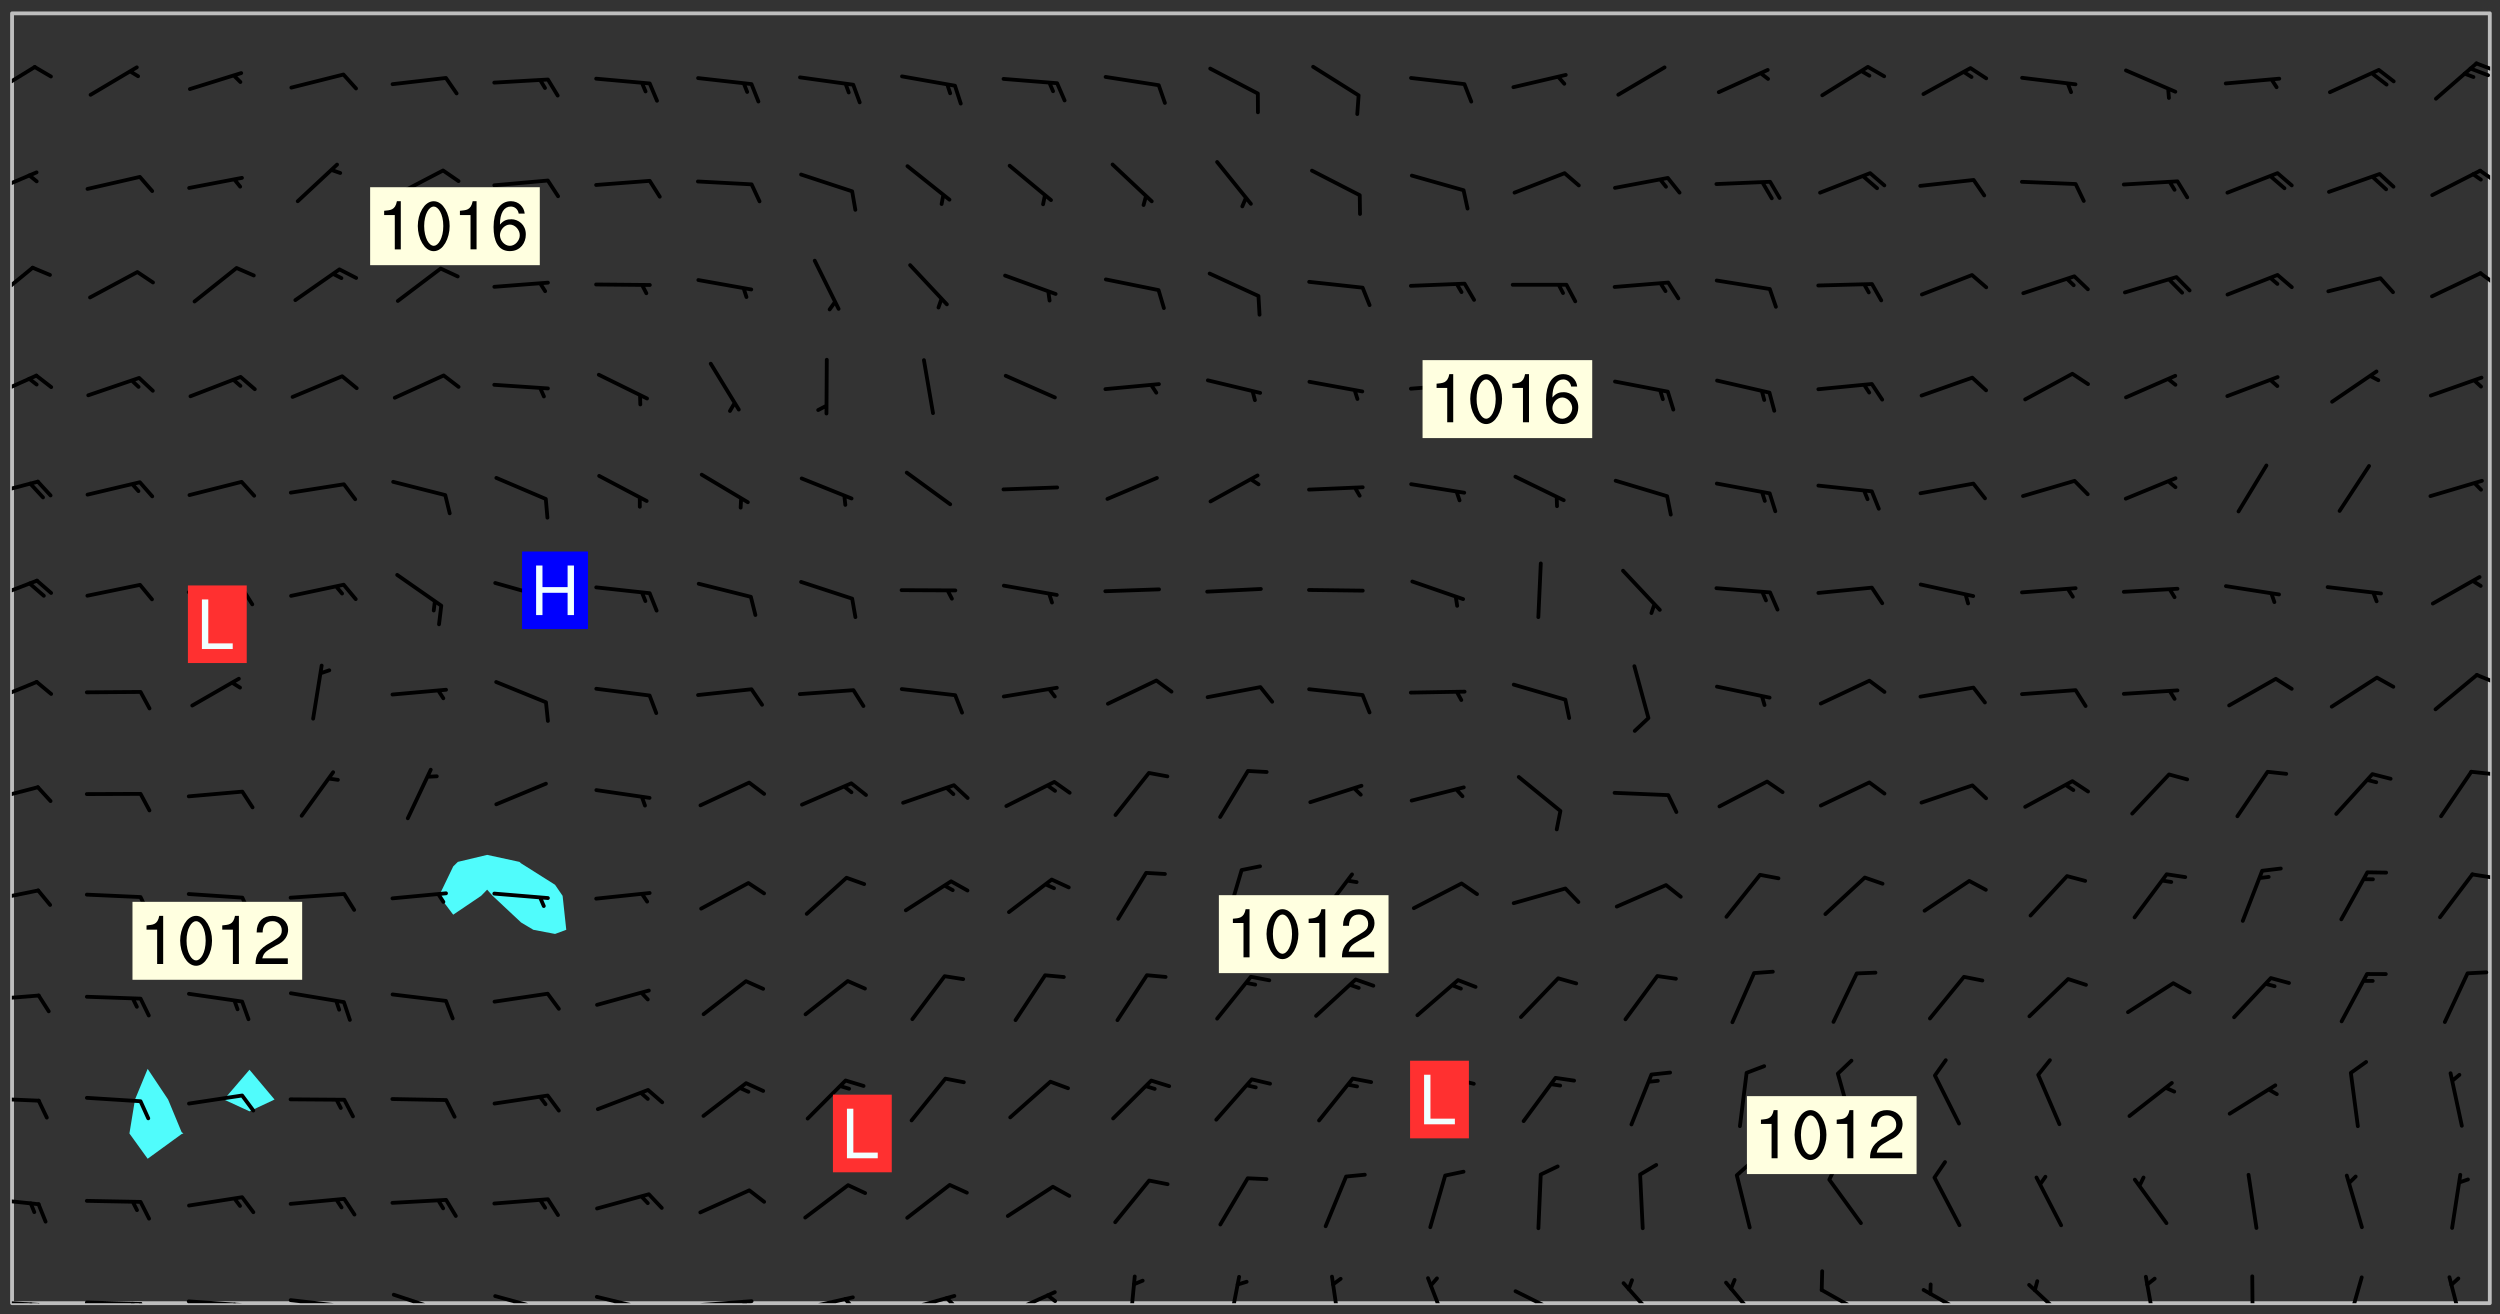 <svg xmlns="http://www.w3.org/2000/svg" role="img" xmlns:xlink="http://www.w3.org/1999/xlink" viewBox="142.45 309.95 326.84 171.84"><rect x="142.45" y="309.95" width="326.84" height="171.84" fill="#333333" stroke="none"/><defs><clipPath id="a"><path d="M144 311.672h1v168.656h-1zm0 0"/></clipPath><clipPath id="b"><path d="M144 311.672h324v168.656H144zm0 0"/></clipPath><clipPath id="c"><path d="M467 311.672h1v168.656h-1zm0 0"/></clipPath><clipPath id="d"><path d="M144 479h4v1.328h-4zm0 0"/></clipPath><clipPath id="e"><path d="M147 480h2v.328h-2zm0 0"/></clipPath><clipPath id="f"><path d="M146 480h2v.328h-2zm0 0"/></clipPath><clipPath id="g"><path d="M153 479h9v1.328h-9zm0 0"/></clipPath><clipPath id="h"><path d="M160 480h3v.328h-3zm0 0"/></clipPath><clipPath id="i"><path d="M159 480h2v.328h-2zm0 0"/></clipPath><clipPath id="j"><path d="M166 479h9v1.328h-9zm0 0"/></clipPath><clipPath id="k"><path d="M173 480h3v.328h-3zm0 0"/></clipPath><clipPath id="l"><path d="M172 480h2v.328h-2zm0 0"/></clipPath><clipPath id="m"><path d="M180 479h8v1.328h-8zm0 0"/></clipPath><clipPath id="n"><path d="M187 480h2v.328h-2zm0 0"/></clipPath><clipPath id="o"><path d="M193 478h8v2.328h-8zm0 0"/></clipPath><clipPath id="p"><path d="M206 479h9v1.328h-9zm0 0"/></clipPath><clipPath id="q"><path d="M220 479h8v1.328h-8zm0 0"/></clipPath><clipPath id="r"><path d="M227 480h2v.328h-2zm0 0"/></clipPath><clipPath id="s"><path d="M233 479h8v1.328h-8zm0 0"/></clipPath><clipPath id="t"><path d="M239 479h2v1.328h-2zm0 0"/></clipPath><clipPath id="u"><path d="M246 479h9v1.328h-9zm0 0"/></clipPath><clipPath id="v"><path d="M252 479h2v1.328h-2zm0 0"/></clipPath><clipPath id="w"><path d="M260 479h8v1.328h-8zm0 0"/></clipPath><clipPath id="x"><path d="M265 479h3v1.328h-3zm0 0"/></clipPath><clipPath id="y"><path d="M273 478h8v2.328h-8zm0 0"/></clipPath><clipPath id="z"><path d="M279 479h2v1.328h-2zm0 0"/></clipPath><clipPath id="A"><path d="M289 476h3v4.328h-3zm0 0"/></clipPath><clipPath id="B"><path d="M302 476h3v4.328h-3zm0 0"/></clipPath><clipPath id="C"><path d="M316 476h2v4.328h-2zm0 0"/></clipPath><clipPath id="D"><path d="M328 476h4v4.328h-4zm0 0"/></clipPath><clipPath id="E"><path d="M340 478h8v2.328h-8zm0 0"/></clipPath><clipPath id="F"><path d="M354 477h6v3.328h-6zm0 0"/></clipPath><clipPath id="G"><path d="M367 477h6v3.328h-6zm0 0"/></clipPath><clipPath id="H"><path d="M380 478h7v2.328h-7zm0 0"/></clipPath><clipPath id="I"><path d="M393 478h8v2.328h-8zm0 0"/></clipPath><clipPath id="J"><path d="M407 477h7v3.328h-7zm0 0"/></clipPath><clipPath id="K"><path d="M422 476h3v4.328h-3zm0 0"/></clipPath><clipPath id="L"><path d="M436 476h2v4.328h-2zm0 0"/></clipPath><clipPath id="M"><path d="M449 476h3v4.328h-3zm0 0"/></clipPath><clipPath id="N"><path d="M462 476h3v4.328h-3zm0 0"/></clipPath><clipPath id="O"><path d="M144 466h4v2h-4zm0 0"/></clipPath><clipPath id="P"><path d="M144 453h4v2h-4zm0 0"/></clipPath><clipPath id="Q"><path d="M144 439h4v2h-4zm0 0"/></clipPath><clipPath id="R"><path d="M144 426h4v3h-4zm0 0"/></clipPath><clipPath id="S"><path d="M465 424h3v1h-3zm0 0"/></clipPath><clipPath id="T"><path d="M144 412h4v3h-4zm0 0"/></clipPath><clipPath id="U"><path d="M465 410h3v2h-3zm0 0"/></clipPath><clipPath id="V"><path d="M144 398h4v5h-4zm0 0"/></clipPath><clipPath id="W"><path d="M466 397h2v3h-2zm0 0"/></clipPath><clipPath id="X"><path d="M144 385h4v4h-4zm0 0"/></clipPath><clipPath id="Y"><path d="M144 372h4v3h-4zm0 0"/></clipPath><clipPath id="Z"><path d="M144 358h4v5h-4zm0 0"/></clipPath><clipPath id="aa"><path d="M144 344h3v6h-3zm0 0"/></clipPath><clipPath id="ab"><path d="M466 345h2v3h-2zm0 0"/></clipPath><clipPath id="ac"><path d="M144 332h4v4h-4zm0 0"/></clipPath><clipPath id="ad"><path d="M466 332h2v2h-2zm0 0"/></clipPath><clipPath id="ae"><path d="M144 318h4v5h-4zm0 0"/></clipPath><clipPath id="af"><path d="M465 317h3v3h-3zm0 0"/></clipPath><g id="ag" clip-path="url(#clip1)"><path fill="#fff" fill-opacity="0" fill-rule="evenodd" d="M0 0h1000v1000H0zm0 0"/><path fill="#d3d3d3" fill-opacity="0" fill-rule="evenodd" d="M162.152 355.867l-.234.293.059.234.117.172.176.234.293.348.113.059.117-.172.059-.234.176-.176.465-.176h.699l.234.293.289.816.059.176.176.23.352.234.699.699.172.176.234.348.234.41.289.582.41.465.23.234.234.176.117.23.176.293.172 1.164v.234l.059.289.059.117.117.117.348.41.117.172.176.176.176.234.117.172.172.352.059.234.234.406.234-.059-.176.176-.059.93h-.582l-.234-.113-.348.113-.117.117-.059.293-.059.176-.117.172-.465.293-.059.234-.059.113v.645l.059.172v.41l.059.059v.406l.059.406.117.176.059.059.23.641-.059.293v.699l-.059.582v.234l-.059.23-.055.352v1.922l.055.117h.426l-.367.117-.023.352.891 1.168 1.742.539 1.34.359v.539l.09.809.535.715 1.52.27.891-.086.09 1.164.535.18 1.16-.18 2.055-.984 1.16-.363 1.879-.176 1.695-.18-.18.719-1.516.086-1.25.09-.805.27-1.074.809.27.719.535.898-.18.625-.266.809.266 1.078.625.898.805.18 1.25-.18-.266.723.098.504.055.293v.172l.059.293v.406l.176.117.352.117h.406l.293-.176.113-.117.059-.117.117-.23.059-.176.352-.465.23-.176.176-.059.176.059.059.176.117.988.055.469.059.172.117.234.176.059.816.059h.289l.117.234.059.406.059.352v1.105l.117.293.117.348.289.699.176.352.582.754.352.176.172.059.469.234.641.465.348.234.293.176.293.055.23.062.816.348.293.176.113.172.352.352.117.176.523.641v.289l.059.352v.348l.059.352.059.289.117.059.172.059h.176l.582.234.176.117.176.289.176.234.113.234.293.23.117.117v.41l.059.055.289.234.234.117.059.117.117.172.059.117.23.234.059.176.234.059.117.059-.117.113-.059.117v.117l-.117.293-.117.289v.582l.176.117.117.059.059.117.117.117.113.059.176.348.059.352.059.406v.176l-.059.176-.117.699v.172l.117.176.293.293h.406l.176.117.117.172.117.293v.234h-.527l-.23-.234h-.234l-.176.059-.059.699.059.348.117.176.176.41.117.23.289.469.176.055h.523l.234.059.758.641.059.293v.234l.059.059.23.348v.352l-.117.172v.293l.293.289.293.176.172.059.293.176.293.117.582.406.289.234.293.176.219.16.016.012.23.176.641.523.176.234.117.176.176.176.113.172v.641l.117.176.469.117.582.117.234.059.23.113.293.117.113.059.586.352.289.172.176.062.176.055.176.059.699.352.289.176.234.055.289.176.234.117.641.406.293.117.172.059.234.059.41.059.23.059.234.117.059.172-.41.176.469.059.059.293.113.234.176.055.234.059.176.059.406.117.641.234.117.172.059.234v.176l-.059.117-.059.406.234.234.117.059.348.117.641.23.176.117.289.117.176.176.234.465.582 1.105.176.176.348.176.176.117.352.117 1.047.523.234.059.465.113.293.059.465.176.758.582.234.234.348.465.176.176.289.234.816.699.293.176.289.289.293.176.293.289.695.641.176.176.293.234.289.234.469.289.641.582.348.234.234.293.348.348.352.465.934.992.348.406.117.176.234.059.113.117.645.176.23.113.234.059.293.176.23.117.934.699.406.406.234.176.406.176.234.117.816.348.348.234.234.117.293.289.23.117.758.352.352.172.23.059.293.117.234.059.871.176h.816l.469.23.172.059.875.699.465.117.293.059.176.059.23.059.469.059.348.059.352.059.406.059h.293l.172.059v.23l.176.176h.293l.348.059.352.059.699.117h.641l.465-.234.293-.176.172-.117.41-.172.289-.176.934-.465.469-.293.523-.293.465-.172.465-.176 1.051-.465.289-.117.41-.117.289-.117.527-.176 1.516-.699.582-.348.289-.059.293-.059.348-.117.875-.23.352-.117h.113l.234-.059.875-.234.234-.059h.812l.352-.059.816-.117.172-.059.352-.055.293-.059.23-.059.816-.176.176-.059h.348l.234-.059.465-.117.758-.172.234-.059h.348l.41-.117.289-.059 1.285-.059h.289l.41-.059.23-.059h.176l.875-.117h.406l.41-.117h.348l.352-.113.871-.059h1.75l1.047.289.41.117.289.117.352.117.289.117 1.051.172.289.059h.293l.293.059.172.059.41.059.172.059.117.059h.117l.117.059.352.059h.113l.41.066 1.922.395 1.926.395 1.52.449 1.695.719 2.145.805 1.605-.719 1.43-.805 1.16-1.078 1.25-.449 3.035-.719 1.875-.359 2.145-1.348 2.234-1.254 2.5-1.258 1.695-.449 1.785-.18 1.16-.27.625.539 1.34-.27.715-.988.984-1.344.445-.18.805-.359 1.875-.539 1.785-.449 1.25-.27 1.16-.09 1.699-.09 1.961-.27 1.25-.09h.539l.625-.09h.891l2.145-.18 2.41-.18 2.59-.09 1.695.18 1.609.09 1.43.359 1.16.719 1.875.988 1.16 1.527.266.715.629.09.355.898.535.539.535 1.527 1.074.359h.535l-.805.535.09 1.707.715 2.695.891.805.895.988.715 1.258 1.785.539 1.52-.18.355 1.344 1.609-.805.98-.539.27.27.316-.215.219-.145.801.449.449-.359h.355l.535-.27.539-.719.535-.27.625-.988 1.16.449.84.371 1.395.617 1.695-.18h1.605l1.785.09.18-1.707.535-1.344.805.27.492.848.402.406-.09.539v.359l.715.449.711-.27h1.43l.359.988.445 1.258.715 1.344 1.25.629 1.695.629.715-.18.18-.539.98-.09.449.359.086 1.258-.266.629-.535.18v.539l.715.984.266.539.984.988.801 1.078-.266.359-.09.898-.625 2.332-.355 2.066-.09 1.793-.18.719-.09.539v1.438l-.98 1.883-.359 1.707-.535.898-.805 1.168-.266.539 2.055 1.254.086.359-.355.539-.09-.18v.809l.09 1.438-.445.715-1.074.094-.266.715.535.898.805.719 1.16.809 1.34.27.445.359-.355.449-1.789-.09-1.25-.449-.715-.719-.625-.09-.176 3.59-.188 1.309h89.359V311.703h-55.27v49.082l.762.125 3.289.543 2.023 2.836v2.754l2.352.332 2.348.332h4.051l-1.379 4.16-2.023.707-2.023.703-.543.344-2.594 1.617-.188.117-2.023-2.078-.73-2.742-2.672-2.078-1.375-3.5-.066-.082-1.957-2.672 2.75-1.418v-49.082H294.422v91.414l.117.031.133.012.074.074.105.047.09.059.086.059.09.059.297.297.059.09.031.117.027.117.016.137-.031.117-.059.09-.059.086-.043.105-.047.102-.027.121v.145l.176.27.148.148.074.086.074.074.043.105.062.09.059.086.043.105.059.09.047.102.043.105.059.086.117.18.074.074.062.086.059.09.043.105.059.09.059.086.062.09.059.09.043.102.117.18.074.074.059.086.074.074.09.059.105.047h.148l.133-.016.133.016.102-.047.074-.074.047-.102-.016-.133v-.148l-.047-.105-.027-.117-.047-.102-.027-.121-.043-.102-.062-.09-.043-.102-.043-.105-.031-.117-.016-.133-.012-.137.086-.059.059-.086.121-.031.043.105.016.133v.117l.059.102.059.09.09.059.148.148.059.09.043.105-.012.102.086.059.105.047.086.059.09.059.074.074-.117.027-.105.047-.086.059-.074.074-.059.09-.062.086-.027.121-.047.102-.043.105-.031.117-.012.133-.016.133v.148l.027.117.047.105.043.102.059.09.074.074.09.059.074.074.09.059.059.09.043.105.047.102.117.031.133.016h.148l.117-.031.105.043.043.105.047.102.027.121L299.5 410l.027.117.031.121.027.117.105.043.102.047.133-.016.148.148.062.086.074.074.07.074.09.062.105.043.102.043.117.031.137.016.117-.031.074-.074.027-.117-.012-.133-.031-.121-.027-.117.043-.105h.117l.09.062.117.027h.148l.133.016h.148l.133.016.133-.016h.148l.133-.016.133-.012.137.012.117-.027.133-.016.191-.059-.059.176-.016.133-.027.121-.016.133-.059.086-.133.016-.105.047-.105.043-.117.031-.117.027-.266.031h-.148l-.133.016-.074.074.059.086.148.148.117.18.074.07.09.062.09.059.086.059.09.059.102.043.105.062.105.043.086.059.105.047.102.043.18.117.059.09-.043.102-.047.105.016.133.223.223.059.09.043.102.031.121.043.102.016.133.031.117.012.137.031.117.148.148.102.043.105.043.117.031.133.016.137.016h.117l.117-.031.09-.059.043-.105.047-.102.043-.105.031-.117.012-.133v-.148l-.012-.133-.016-.133-.031-.117-.043-.105-.047-.105-.043-.102-.043-.105-.016-.133.016-.133.027-.117.031-.117.027-.121.047-.102.09-.059.086-.062.074-.074.09-.059.223-.223.059-.086.074-.074.117-.18.059-.086v-.148l-.074-.074-.102-.047-.105-.043-.102-.043-.059-.09-.047-.105-.027-.117.09-.059.117-.031.102-.043.18-.117.148-.148.012-.133-.012-.105-.09-.059-.133.016h-.148l-.133.016-.133-.016-.121-.031-.086-.059-.074-.074-.059-.09-.062-.086-.117-.18-.059-.086.031-.121.086-.059.121-.031.059-.086v-.121l-.031-.117-.059-.09-.059-.086-.047-.105-.027-.117-.016-.133.059-.09.074-.074.09-.059.117-.18.074-.074.059-.086.148-.148.121-.031.133-.016.133.016.074.074.043.105.016.133-.031.117-.117.031-.133.012-.148.148-.043.105-.047.102-.027.121-.031.117v.148l.031.117.043.105.059.09.074.07.074.074.117.031.121.027.117-.027.133-.016h.117l.09.059.074.074.047.105.059.086.102.047.133.016.105.043.086.059-.012.105-.074.074-.18.117-.059.09-.09.059-.07.074-.074.074-.062.09-.027.117-.016.133.016.133-.016.133v.148l.016.133.027.117.031.121.074.074.09.059.086.059.09.059.117.031v.086l-.102.047-.09.059-.266.031-.117.027h-.148l-.105.043-.102.047-.059.09-.062.234-.012.133-.031.121-.016.133v.293l-.012.133.012.137.016.133.133.016.133.012.121.031.086.059.074.074.047.105.043.102.016.133v.445l-.016.133v.445l.031.266.027.117.016.133.031.117.086.211.031.266v.148l-.031.117-.027.117-.031.121-.027.117-.031.117-.031.121-.012.133-.016.133.09.059.117-.031.102.016.047.105-.031.266v.441l-.043.105-.047.105-.043.102-.043.105-.059.086-.031.121-.043.117-.031.117-.016.133.016.133.059.09.105.047.086.059.059.086-.012.137-.031.117-.043.102v.445l-.016.133v.148l-.031.117-.043.105-.027.117-.047.105-.043.102-.031.121-.027.117-.031.133-.031.117-.027.117-.043.105-.031.117-.031.121-.012.133-.016.133v.297l.027.117v.148l.047.398.027.117.059.09.121.031h.148l.133-.016.059.09v.117l-.059.09-.09.059-.102.043-.105.047-.09.059-.086.059-.137.016-.117-.031-.133-.016-.102.047-.062.086-.012.137-.016.133-.031.117-.027.117-.016.133-.031.121v.297l.016.133.031.117v.148l.012.133v.148l-.027.117-.047.102-.027.121-.031.117-.059.09-.074.074-.102.043-.105.047-.117.027-.121.031-.102-.047.059-.086.105-.047.027-.117.031-.117.027-.121.031-.117v-.148l.016-.133-.031-.117-.043-.105-.105.016-.074.074-.102.043-.09.062-.074.074-.043.102-.016.133-.031.117L304.25 426l-.031.117-.027.117-.031.121-.027.117-.031.117-.043.105-.09.059h-.09l-.117-.031-.031-.086.016-.137-.031-.117v-.148l-.012-.133v-.148l-.062-.234-.027-.121-.043-.102-.047-.105-.059-.086-.059-.09-.043-.105-.062-.086-.148-.148-.07-.074-.105-.047-.105-.043-.102-.043-.297-.297-.09-.074-.086-.059-.105-.043-.09-.062-.086-.059-.105-.043-.09-.059-.086-.062-.074-.07-.105-.047-.086-.059-.105-.043-.09-.062-.102-.043-.105-.043-.086-.059-.105-.047-.105-.043-.102-.047-.09-.059-.102-.043-.105-.043-.09-.062-.117-.027-.133-.016-.133.016H299.75l-.133.016-.117-.031-.09-.059-.074-.074-.09-.059-.102-.047h-.148l-.121-.027-.102-.043-.074-.074-.117-.18-.09-.059-.102-.043-.09-.062-.105-.043-.09-.059-.086-.059-.105-.047-.059-.086-.059-.09-.043-.105-.047-.102-.074-.074-.086-.059-.074-.074-.09-.059-.223-.223-.043-.105-.031-.266.105-.043h.145l.105.043.074.074.09.059.086.059.105.047.09.059.148.148.07.074.148.148.062.086.074.074.086.059.074.074.09.062.09.059.086.059.27.176.102.047.105.043.102.043.047-.074.059-.086.074-.074.07-.074.105.043.074.074.059.09.043.102.047.105.043.105.121.027.117-.027.074-.09.043-.105.059-.09.074-.074.105-.043.117-.027.133.012.09.059.148.148.059.09.043.105.047.102.043.105.043.102.105.047.105.043.133.016.086-.059.059-.09.074-.074.105-.043.117.027.105.047.102.043.105.043.102.047.18.117v.117l-.016.133.016.133.016.137.059.086.102.047.121.027.117.031h.148l.117-.031.059-.09.18-.117.059-.09.074-.074.059-.086.117-.18.18-.117.117.031.09.059.043.074-.016.133v.117l.09.059h.148l.133-.016.133-.012.266-.031.105-.043.117-.031.121-.027.074-.074.07-.074.062-.09-.016-.105-.047-.102-.102-.043-.105-.016-.117.027-.266.031h-.148l-.074-.074-.09-.059-.117-.031-.117-.027-.133-.016h-.148l-.133.016h-.297l-.105-.047-.148-.148-.043-.102-.059-.09.223-.223.086-.059.105-.043.117-.031.133-.016.133.016.137.016.102.043.133-.012.09-.062.102-.043.062-.09-.047-.102-.09-.059-.117-.031-.102-.043-.059-.09-.062-.09v-.117l.016-.133.105-.047.074-.07v-.121l-.09-.059-.031-.117.09-.059.074-.074.043-.105.059-.09.047-.102.016-.133v-.148l-.047-.105-.043-.102-.09-.059-.133-.016-.102-.043-.137-.016-.117-.031h-.445l-.133-.016-.133-.012-.133-.016-.117-.031h-.148l-.133-.016-.133-.012-.266-.031-.121-.043-.086-.059-.074-.074v-.148l.012-.133.105-.047.102-.043.133-.016h.152l.133-.016h.293l.121.031.102.043.09.059.234.062.121-.047.09-.059.102-.043.133-.016.105.043.102.047.133.012.121-.027h.145l.121-.031.117-.027.105-.047.074-.074.086-.059.148-.148.059-.086.047-.105.027-.117.016-.105-.102-.043-.09-.059-.117-.031-.105-.043-.09-.062-.074-.086-.074-.074-.102-.043-.105-.047-.102-.043-.059-.09-.047-.102-.086-.211-.062-.086-.059-.09-.074-.074-.086-.059h-.27l-.117.031-.09.059-.102.043-.133.016-.105-.016-.027-.117-.062-.09-.117-.031-.102-.043-.148-.148-.031-.117-.016-.105.074-.074.18-.117.117-.027.117-.031.137.016.102.043.105.043.102.047.105.043.117.031.133.016.117.027.133.016.105-.016.09-.059-.074-.074-.105-.043-.074-.074-.074-.09-.148-.148-.086-.059-.09-.059-.074-.074-.09-.059-.102-.047-.121-.027-.102-.047-.105-.043-.117-.031-.102-.043-.121-.031h-.148l-.117.031-.105.043-.086.062-.18.117-.086.059-.09.059-.105.047-.086.059-.105.043-.102.043-.105.047-.074.074-.059.09-.059.086-.047.105-.059.086-.074.074-.133-.012-.117-.031h-.117l-.074.074-.09.059-.074.074-.09.059-.086.059-.105.047-.102.043-.137.016-.102-.043-.148-.148-.105-.047h-.086l-.105.047-.102.043-.121.031-.117-.031-.074-.074v-.117l.031-.121.074-.07.059-.09.074-.074.117-.031.105-.043h.293l.133-.016.137-.016.102-.043.09-.059.102-.047.09-.059.133-.012.09.059.133.012.09-.059.086-.059.105-.043.09-.059.086-.062.09-.059.148-.148.059-.086.059-.09.105-.043.133-.016.117.027.121.031.059-.059.059-.09.031-.266.027-.117.105.012.133.016.102-.043.09-.059.059-.09.074-.074.059-.09.047-.102.012-.133-.012-.133-.047-.105-.148-.148-.059-.09-.059-.086-.043-.105v-.445l.016-.133v-.148l.012-.133-.059-.059-.09.059-.102-.043-.18-.117-.086-.059-.062-.09-.059-.09-.074-.074-.086-.059-.121.031-.102.012-.105.047-.086.059-.105.043-.148.148-.09.059-.086.059-.09.062-.105.043-.133.016v-.121l.105-.043.117-.031.074-.07.043-.105v-.148l-.027-.117-.148-.148-.133-.016h-.148l-.117.031-.105.043-.102.043-.09.062-.117.027-.074-.074.012-.133-.043-.102-.043-.105-.09-.059-.117.027-.121.031-.117.031-.102.043-.121.031-.102.043-.105.043-.09.059-.102.016v-.117l.016-.133-.059-.09-.074.043-.148.148-.059.09-.074.074-.047.105-.043.102-.074.074-.059.09-.074.074-.059.086-.074.074-.09.062-.074.07-.074.074-.102.016-.133.016-.105-.043v-.121l.148-.148.043-.102.059-.09.047-.102.043-.105.059-.09.031-.117.043-.102.031-.121.027-.117.047-.105.043-.102.043-.105.074-.07.09-.062.09-.059.102-.043h.297l.266-.031.105-.043-.074-.074-.117-.031-.105-.043-.09-.059-.102-.047-.09-.059-.102-.043-.105-.043-.09-.062-.086-.059-.105-.043-.102-.043-.121-.031-.117-.031-.102-.043L297.5 410.25l-.102-.043-.09-.059-.043-.105-.016-.133.102-.043.133-.016.137.016.133-.016.102-.043.059-.09.016-.105-.09-.059-.074-.074-.102-.043-.09-.059-.148-.148-.043-.105-.016-.133v-.293l-.059-.09-.09-.059-.074-.074-.043-.105-.031-.117-.059-.09-.074-.074-.117-.027-.074-.074-.09-.059-.09-.062-.086-.059-.074-.074-.059-.086-.047-.105-.086-.059-.148-.148-.195-.059-.133.016-.102.043-.074.074-.047.102-.043.105-.059.09-.059.086-.297.297-.09.059h-.086l-.062-.086-.043-.105.031-.117.059-.09.027-.117-.012-.133-.09-.062-.105.047-.117.027-.117.031-.27.176-.102.047-.117.027-.105.047-.09.059-.102.043-.059-.086-.047-.105.016-.133.047-.105.07-.074.074-.07.059-.09v-.148l-.043-.105h-.238l-.102.047-.031.117-.027.117-.031.121-.074.043-.133.016-.074-.047-.043-.102-.043-.105-.047-.102-.043-.105-.121.031-.102.043-.133.016-.117.031-.105.043-.09.059-.102.047-.121.027-.133.016-.102-.043-.059-.09-.047-.105-.043-.102-.043-.105v-.117l.059-.09.086-.059.18-.117.102-.047.105-.043.105-.059.102-.043.09-.062.102-.043.105-.059.102-.047.09-.059.105-.043.102-.043.09-.062.102-.043.137-.016.117.031.102.043.121.031.102.043.105.047.102.043.105.043.102.047.105.043.102.043.105.047.086.059.105.043.117.031.105.043.102.047.09.059.105.043.102.043.105.047.117.027.102.047.121.027h.148l.086-.059.016-.102.059-.09-.027-.117-.074-.074-.117-.18-.074-.074-.09-.074-.18-.117-.086-.059-.105-.043-.102-.047-.27-.176-.059-.09-.074-.074-.059-.09-.043-.102-.031-.117-.016-.137v-.562l-.012-.133-.016-.133-.031-.117-.016-.133-.012-.133-.031-.121-.223-.223-.059-.086-.016-.105.031-.117.133-.016v-91.414H172.992v1.453l-.059.234-.352 1.051-.172.523-.117.348-.176.41-.117.172-.234.293-.23.059h-.352l-.117.059-.23.406v.293l.117.176.23.23.117.234.641.758.293.465.176.234.23.352.234.348.641.816.176.465.172.41.117.695.176.469.117 1.398.059.465v.875l.117 1.047v4.781l-.059.465-.352 1.281-.176.523-.113.41-.352.93L172.934 336l-.234.582-.117.176-.172.348-.176.406-.352.816-.059.293-.113.293-.117.289-.059.176-.117.875-.059.406-.059.117-.059.176-.059.172-.23.527-.117.172v.234l-.117.234-.059.172-.176.586v.289l-.059.176v.293l-.059.113-.059.527v.172l-.055.234v2.621l-.176.816-.117.176-.176.234-.117.172-.113.234-.586.934-.23.289-.293.465-.176.234-.289.352-.352.699-.113.23-.176.41-.176.23-.406.527-.816.699-.293.172-.289.234-.176.117-.176.176-.523.406-.527.176-.172.176-.234.055-.641.176h-.758m12.211 31.023l-1.074.449.359.895 1.25-.715.445-.539-.98-.09"/><path fill="#d3d3d3" fill-opacity="0" fill-rule="evenodd" d="M201.508 416.598h-.895l.449.629.98.359.805-.09.445-.988-.176.09-.715-.355-.895.355m154.621 59.07l-.059-.523v-.293l.113-.293.059-.23.469-.469h.113l.117-.113.117-.059h.176l.234-.059h.348l.234.059.117.059.23.172.059.176.117.582v.293l-.117.176-.172.289-.176.176-.527.523-.23.234-.117.059h-.176l-.117-.059-.406-.293-.176-.117-.117-.059-.059-.113-.055-.117m6.641-10.957l-.059-.172v-1.109l.059-.172.176-.059.172-.059h.176l.234-.059.117.059.059.699-.059.172-.117.176-.117.059-.234.523-.113.059h-.234l-.059-.117m9.613-14.391l-.117-.176v-.699l.293-.875.117-.172.176-.352.113-.23.117-.293.352-.758.117-.23.172-.234h.176l.117-.059h.641l.117.059.234.234.172.113.352.293.117.117.113.176v.113l.117.059.117.117v.699l-.059.176v.23l-.059.176-.348 1.051-.117.23-.117.234-.117.059-.23.234-.641.289h-.875l-.41-.117-.641-.465"/><path fill="none" stroke="#bebebe" stroke-linecap="round" stroke-linejoin="round" stroke-miterlimit="10" stroke-width=".5" d="M467.957 311.695H144.027v168.625h323.93v-168.625"/><g clip-path="url(#a)"><path fill="#fff" fill-opacity="0" fill-rule="evenodd" d="M144 475.891v4.438h.004H144V311.672h.004H144v164.219"/></g><g clip-path="url(#b)"><path fill="#fff" fill-opacity="0" fill-rule="evenodd" d="M144.004 480.328V311.672h17.75V449.691l-1.656 4.008-.727 4.438 2.383 3.305 4.438-3.227.234-.078-.234-.18-1.766-4.258-2.672-4.008V311.672h13.312V449.805l-3.34 3.895 3.34 1.543 3.277-1.543-3.277-3.895V311.672h31.07v110.043l-3.828.914-.609.598-1.852 3.844 1.852 2.465 3.648-2.465.789-.809.723.809 3.715 3.48 1.602.957 2.84.543 1.465-.543-.477-4.438-.988-1.445-4.441-2.805-.219-.191-4.219-.914V311.672h261.859v168.656H144.004"/></g><path fill="#50fcfc" fill-rule="evenodd" d="M161.754 461.441l-2.383-3.305.727-4.438 1.656-4.008 2.672 4.008 1.766 4.258.234.18-.234.078-4.438 3.227m13.312-6.199l-3.34-1.543 3.34-3.895 3.277 3.895-3.277 1.543m26.633-25.707l-1.852-2.465 1.852-3.844.609-.598 3.828-.914 4.219.914.219.191 4.441 2.805.988 1.445.477 4.438-1.465.543-2.84-.543-1.602-.957-3.715-3.48-.723-.809-.789.809-3.648 2.465"/><g clip-path="url(#c)"><path fill="#fff" fill-opacity="0" fill-rule="evenodd" d="M467.996 480.328H468V311.672h-.004H468v168.656h-.004"/></g><g clip-path="url(#d)"><path fill="none" stroke="#000" stroke-linecap="round" stroke-linejoin="round" stroke-miterlimit="10" stroke-width=".5" d="M147.508 480.547l-7.016-.434"/></g><g clip-path="url(#e)"><path fill="none" stroke="#000" stroke-linecap="round" stroke-linejoin="round" stroke-miterlimit="10" stroke-width=".5" d="M147.508 480.547l1.016 2.234"/></g><g clip-path="url(#f)"><path fill="none" stroke="#000" stroke-linecap="round" stroke-linejoin="round" stroke-miterlimit="10" stroke-width=".5" d="M146.488 480.484l.508 1.117"/></g><g clip-path="url(#g)"><path fill="none" stroke="#000" stroke-linecap="round" stroke-linejoin="round" stroke-miterlimit="10" stroke-width=".5" d="M160.828 480.426l-7.023-.195"/></g><g clip-path="url(#h)"><path fill="none" stroke="#000" stroke-linecap="round" stroke-linejoin="round" stroke-miterlimit="10" stroke-width=".5" d="M160.828 480.426l1.09 2.199"/></g><g clip-path="url(#i)"><path fill="none" stroke="#000" stroke-linecap="round" stroke-linejoin="round" stroke-miterlimit="10" stroke-width=".5" d="M159.805 480.398l.547 1.098"/></g><g clip-path="url(#j)"><path fill="none" stroke="#000" stroke-linecap="round" stroke-linejoin="round" stroke-miterlimit="10" stroke-width=".5" d="M174.137 480.574l-7.012-.488"/></g><g clip-path="url(#k)"><path fill="none" stroke="#000" stroke-linecap="round" stroke-linejoin="round" stroke-miterlimit="10" stroke-width=".5" d="M174.137 480.574l.996 2.238"/></g><g clip-path="url(#l)"><path fill="none" stroke="#000" stroke-linecap="round" stroke-linejoin="round" stroke-miterlimit="10" stroke-width=".5" d="M173.117 480.5l.496 1.121"/></g><g clip-path="url(#m)"><path fill="none" stroke="#000" stroke-linecap="round" stroke-linejoin="round" stroke-miterlimit="10" stroke-width=".5" d="M187.438 480.73l-6.984-.805"/></g><g clip-path="url(#n)"><path fill="none" stroke="#000" stroke-linecap="round" stroke-linejoin="round" stroke-miterlimit="10" stroke-width=".5" d="M187.438 480.73l.895 2.285"/></g><g clip-path="url(#o)"><path fill="none" stroke="#000" stroke-linecap="round" stroke-linejoin="round" stroke-miterlimit="10" stroke-width=".5" d="M200.594 481.445l-6.664-2.23"/></g><g clip-path="url(#p)"><path fill="none" stroke="#000" stroke-linecap="round" stroke-linejoin="round" stroke-miterlimit="10" stroke-width=".5" d="M213.965 481.262l-6.777-1.867"/></g><g clip-path="url(#q)"><path fill="none" stroke="#000" stroke-linecap="round" stroke-linejoin="round" stroke-miterlimit="10" stroke-width=".5" d="M227.305 481.16l-6.828-1.664"/></g><g clip-path="url(#r)"><path fill="none" stroke="#000" stroke-linecap="round" stroke-linejoin="round" stroke-miterlimit="10" stroke-width=".5" d="M227.305 481.16l.605 2.379"/></g><g clip-path="url(#s)"><path fill="none" stroke="#000" stroke-linecap="round" stroke-linejoin="round" stroke-miterlimit="10" stroke-width=".5" d="M240.707 480.062l-7.004.531"/></g><g clip-path="url(#t)"><path fill="none" stroke="#000" stroke-linecap="round" stroke-linejoin="round" stroke-miterlimit="10" stroke-width=".5" d="M239.691 480.141l.656 1.035"/></g><g clip-path="url(#u)"><path fill="none" stroke="#000" stroke-linecap="round" stroke-linejoin="round" stroke-miterlimit="10" stroke-width=".5" d="M253.949 479.559l-6.855 1.543"/></g><g clip-path="url(#v)"><path fill="none" stroke="#000" stroke-linecap="round" stroke-linejoin="round" stroke-miterlimit="10" stroke-width=".5" d="M252.949 479.781l.801.93"/></g><g clip-path="url(#w)"><path fill="none" stroke="#000" stroke-linecap="round" stroke-linejoin="round" stroke-miterlimit="10" stroke-width=".5" d="M267.219 479.375l-6.766 1.906"/></g><g clip-path="url(#x)"><path fill="none" stroke="#000" stroke-linecap="round" stroke-linejoin="round" stroke-miterlimit="10" stroke-width=".5" d="M266.234 479.652l.848.887"/></g><g clip-path="url(#y)"><path fill="none" stroke="#000" stroke-linecap="round" stroke-linejoin="round" stroke-miterlimit="10" stroke-width=".5" d="M280.352 478.879l-6.402 2.898"/></g><g clip-path="url(#z)"><path fill="none" stroke="#000" stroke-linecap="round" stroke-linejoin="round" stroke-miterlimit="10" stroke-width=".5" d="M279.418 479.301l.973.75"/></g><g clip-path="url(#A)"><path fill="none" stroke="#000" stroke-linecap="round" stroke-linejoin="round" stroke-miterlimit="10" stroke-width=".5" d="M290.801 476.832l-.668 6.996"/></g><path fill="none" stroke="#000" stroke-linecap="round" stroke-linejoin="round" stroke-miterlimit="10" stroke-width=".5" d="M290.703 477.848l1.133-.469"/><g clip-path="url(#B)"><path fill="none" stroke="#000" stroke-linecap="round" stroke-linejoin="round" stroke-miterlimit="10" stroke-width=".5" d="M304.449 476.879l-1.34 6.898"/></g><path fill="none" stroke="#000" stroke-linecap="round" stroke-linejoin="round" stroke-miterlimit="10" stroke-width=".5" d="M304.258 477.883l1.172-.359"/><g clip-path="url(#C)"><path fill="none" stroke="#000" stroke-linecap="round" stroke-linejoin="round" stroke-miterlimit="10" stroke-width=".5" d="M316.586 476.852l1.02 6.953"/></g><path fill="none" stroke="#000" stroke-linecap="round" stroke-linejoin="round" stroke-miterlimit="10" stroke-width=".5" d="M316.734 477.863l.988-.727"/><g clip-path="url(#D)"><path fill="none" stroke="#000" stroke-linecap="round" stroke-linejoin="round" stroke-miterlimit="10" stroke-width=".5" d="M329.141 477.051l2.539 6.555"/></g><path fill="none" stroke="#000" stroke-linecap="round" stroke-linejoin="round" stroke-miterlimit="10" stroke-width=".5" d="M329.512 478.004l.801-.926"/><g clip-path="url(#E)"><path fill="none" stroke="#000" stroke-linecap="round" stroke-linejoin="round" stroke-miterlimit="10" stroke-width=".5" d="M340.582 478.758l6.285 3.141"/></g><g clip-path="url(#F)"><path fill="none" stroke="#000" stroke-linecap="round" stroke-linejoin="round" stroke-miterlimit="10" stroke-width=".5" d="M354.707 477.703l4.668 5.25"/></g><path fill="none" stroke="#000" stroke-linecap="round" stroke-linejoin="round" stroke-miterlimit="10" stroke-width=".5" d="M355.387 478.469l.426-1.152"/><g clip-path="url(#G)"><path fill="none" stroke="#000" stroke-linecap="round" stroke-linejoin="round" stroke-miterlimit="10" stroke-width=".5" d="M368.105 477.633l4.504 5.391"/></g><path fill="none" stroke="#000" stroke-linecap="round" stroke-linejoin="round" stroke-miterlimit="10" stroke-width=".5" d="M368.758 478.418l.465-1.137"/><g clip-path="url(#H)"><path fill="none" stroke="#000" stroke-linecap="round" stroke-linejoin="round" stroke-miterlimit="10" stroke-width=".5" d="M380.613 478.598l6.117 3.461"/></g><path fill="none" stroke="#000" stroke-linecap="round" stroke-linejoin="round" stroke-miterlimit="10" stroke-width=".5" d="M380.613 478.598l.062-2.453"/><g clip-path="url(#I)"><path fill="none" stroke="#000" stroke-linecap="round" stroke-linejoin="round" stroke-miterlimit="10" stroke-width=".5" d="M393.934 478.59l6.105 3.477"/></g><path fill="none" stroke="#000" stroke-linecap="round" stroke-linejoin="round" stroke-miterlimit="10" stroke-width=".5" d="M394.82 479.098l.035-1.227"/><g clip-path="url(#J)"><path fill="none" stroke="#000" stroke-linecap="round" stroke-linejoin="round" stroke-miterlimit="10" stroke-width=".5" d="M407.73 477.934l5.141 4.789"/></g><path fill="none" stroke="#000" stroke-linecap="round" stroke-linejoin="round" stroke-miterlimit="10" stroke-width=".5" d="M408.48 478.629l.316-1.184"/><g clip-path="url(#K)"><path fill="none" stroke="#000" stroke-linecap="round" stroke-linejoin="round" stroke-miterlimit="10" stroke-width=".5" d="M422.992 476.871l1.246 6.914"/></g><path fill="none" stroke="#000" stroke-linecap="round" stroke-linejoin="round" stroke-miterlimit="10" stroke-width=".5" d="M423.176 477.879l.965-.762"/><g clip-path="url(#L)"><path fill="none" stroke="#000" stroke-linecap="round" stroke-linejoin="round" stroke-miterlimit="10" stroke-width=".5" d="M436.902 476.816l.059 7.027"/></g><g clip-path="url(#M)"><path fill="none" stroke="#000" stroke-linecap="round" stroke-linejoin="round" stroke-miterlimit="10" stroke-width=".5" d="M451.211 476.949l-1.93 6.758"/></g><g clip-path="url(#N)"><path fill="none" stroke="#000" stroke-linecap="round" stroke-linejoin="round" stroke-miterlimit="10" stroke-width=".5" d="M462.68 476.926l1.762 6.805"/></g><path fill="none" stroke="#000" stroke-linecap="round" stroke-linejoin="round" stroke-miterlimit="10" stroke-width=".5" d="M462.938 477.918l.906-.828"/><g clip-path="url(#O)"><path fill="none" stroke="#000" stroke-linecap="round" stroke-linejoin="round" stroke-miterlimit="10" stroke-width=".5" d="M147.492 467.387l-6.984-.746"/></g><path fill="none" stroke="#000" stroke-linecap="round" stroke-linejoin="round" stroke-miterlimit="10" stroke-width=".5" d="M147.492 467.387l.918 2.277m-1.934-2.387l.457 1.141m13.895-1.336l-7.027-.137m7.027.137l1.109 2.188m-2.133-2.207l.555 1.094m13.742-1.688l-6.941 1.09m6.941-1.09l1.473 1.961m-2.484-1.801l.738.98m13.617-.922l-7 .652m7-.652l1.348 2.051m-2.367-1.957l.676 1.027m13.668-.988l-7.016.387m7.016-.387l1.27 2.102m-2.293-2.047l.637 1.051m13.695-1.191l-7.004.559m7.004-.559l1.32 2.066m-2.34-1.984l.66 1.031m13.559-1.766l-6.773 1.863m6.773-1.863l1.688 1.785m-2.672-1.512l.844.891m13.273-1.676l-6.406 2.887m6.406-2.887l1.938 1.5m10.977-2.176l-5.605 4.238m5.605-4.238l2.227 1.035m11.062-1.066l-5.559 4.301m5.559-4.301l2.238 1.012m11.246-.773l-5.895 3.824m5.895-3.824l2.148 1.195m10.438-2.008l-4.438 5.449m4.438-5.449l2.41.477m10.477-.773l-3.582 6.043m3.582-6.043l2.453.113m10.41-.34l-2.676 6.496m2.676-6.496l2.445-.238m10.508.109l-1.949 6.754m1.949-6.754l2.398-.504m10.094.371l-.305 7.02m.305-7.02l2.215-1.059m10.777 1.059l.34 7.02m-.34-7.02l2.109-1.254m10.531 1.352l1.688 6.824m-1.688-6.824l1.828-1.637m10.266 2.207l4.133 5.684m-4.133-5.684l1.074-2.207m12.672 1.938l3.27 6.223m-3.27-6.223l1.383-2.027m11.957 2.016l3.223 6.246m-2.754-5.336l.699-1.008m11.691.379l4.133 5.684M422.152 465l.535-1.105m13.727-.355l1.035 6.949m11.809-6.848l1.977 6.746m-1.688-5.762l.875-.859m13.676-.223l-1.07 6.945m.914-5.938l1.156-.402"/><g clip-path="url(#P)"><path fill="none" stroke="#000" stroke-linecap="round" stroke-linejoin="round" stroke-miterlimit="10" stroke-width=".5" d="M147.512 453.848l-7.023-.301"/></g><path fill="none" stroke="#000" stroke-linecap="round" stroke-linejoin="round" stroke-miterlimit="10" stroke-width=".5" d="M147.512 453.848l1.059 2.215m12.25-2.141l-7.012-.445m7.012.445l1.012 2.234m12.273-2.984l-6.949 1.055m6.949-1.055l1.461 1.969m11.891-1.414l-7.023-.055m7.023.055l1.137 2.176m-2.156-2.184l.566 1.086m13.77-1.039l-7.027-.133m7.027.133l1.109 2.188m12.168-2.777l-6.949 1.047m6.949-1.047l1.461 1.969m-2.473-1.816l.73.984m13.402-1.867l-6.562 2.508m6.562-2.508l1.852 1.613m-2.805-1.25l.922.809m12.852-2.059l-5.574 4.281m5.574-4.281l2.234 1.016m-3.047-.395l1.117.508M253 451.211l-4.961 4.977M253 451.211l2.348.711m-3.07.012l1.176.355m12.594-1.32l-4.422 5.461m4.422-5.461l2.41.469m11.32-.07l-5.254 4.664m5.254-4.664l2.301.855m10.883-1l-4.988 4.949m4.988-4.949l2.344.73m-3.07-.008l1.172.363m12.695-1.246l-4.641 5.273m4.641-5.273l2.387.566m-3.062.199l1.195.285m12.676-1.152l-4.402 5.477m4.402-5.477l2.41.461m-3.051.336l1.207.23m12.875-.922l-4.656 5.266m4.656-5.266l2.387.574m-3.062.191l1.191.289m12.559-1.25l-4.172 5.652m4.172-5.652l2.426.359m-3.031.465l1.211.18m11.93-1.438l-2.613 6.523m2.613-6.523l2.441-.262m-2.82 1.211l1.219-.133m11.605-1.043l-.875 6.973m.875-6.973l2.297-.871m9.633.977l1.895 6.766m-1.895-6.766l1.777-1.695m10.91 1.938l3.152 6.281m-3.152-6.281l1.418-2m12.086 1.914l2.777 6.453m-2.777-6.453l1.531-1.914m15.941 2.977l-5.539 4.324m4.73-3.695l1.121.5m13.215-.82l-5.965 3.711m5.098-3.172l1.062.617m9.68-2.785l.914 6.969m-.914-6.969l1.996-1.426m11.039 1.473l1.473 6.871m-1.258-5.871l.941-.789"/><g clip-path="url(#Q)"><path fill="none" stroke="#000" stroke-linecap="round" stroke-linejoin="round" stroke-miterlimit="10" stroke-width=".5" d="M147.504 440.102l-7.008.566"/></g><path fill="none" stroke="#000" stroke-linecap="round" stroke-linejoin="round" stroke-miterlimit="10" stroke-width=".5" d="M147.504 440.102l1.32 2.066m12.004-1.66l-7.023-.246m7.023.246l1.074 2.203m-2.098-2.242l.539 1.105m13.762-.684l-6.953-1.012m6.953 1.012l.832 2.309m-1.844-2.457l.414 1.156m13.902-.938l-6.93-1.156m6.93 1.156l.781 2.328m-1.789-2.496l.391 1.164M200.75 440.805l-6.977-.844m6.977.844l.883 2.289m12.418-3.23l-6.949 1.039m6.949-1.039l1.461 1.973m11.766-2.387l-6.773 1.871m5.789-1.598l.844.891m12.84-2.387l-5.543 4.316m5.543-4.316l2.242 1m11.062-1.02l-5.52 4.352m5.52-4.352l2.246.988m10.418-1.621l-4.219 5.617m4.219-5.617l2.426.383m10.715-.504l-3.871 5.863m3.871-5.863l2.441.23m10.867-.238l-3.855 5.875m3.855-5.875l2.441.227m11.148-.023l-4.41 5.473m4.41-5.473l2.41.461m-3.051.336l1.207.23m13.133-.672l-5.176 4.758m5.176-4.758l2.312.816m-3.066-.121l1.156.406m12.984-1.02l-5.316 4.594m5.316-4.594l2.289.887m-3.062-.219l1.145.445m12.719-1.348l-4.867 5.066m4.867-5.066l2.359.668m10.605-.965l-4.168 5.656m4.168-5.656l2.426.355m10.223-.742l-2.836 6.43m2.836-6.43l2.449-.18m10.969.227l-3.039 6.336m3.039-6.336l2.449-.102m11.57.551l-4.449 5.441m4.449-5.441l2.406.477m11.215-.195l-5.062 4.875m5.062-4.875l2.332.762m11.414-.215l-5.922 3.785m5.922-3.785l2.137 1.203m10.621-1.875l-4.809 5.125m4.809-5.125l2.367.645m-3.066.102l1.184.32m12.086-1.598l-3.32 6.191m3.32-6.191l2.457.008m-2.938.891l1.227.004m12.395-.992l-2.969 6.367m2.969-6.367l2.449-.129"/><g clip-path="url(#R)"><path fill="none" stroke="#000" stroke-linecap="round" stroke-linejoin="round" stroke-miterlimit="10" stroke-width=".5" d="M147.441 426.367l-6.883 1.402"/></g><path fill="none" stroke="#000" stroke-linecap="round" stroke-linejoin="round" stroke-miterlimit="10" stroke-width=".5" d="M147.441 426.367l1.562 1.891m11.82-1.031l-7.02-.316m7.02.316l1.055 2.215m12.258-2.137l-7.012-.473m7.012.473l1.004 2.238m12.309-2.719l-7.008.488m7.008-.488l1.301 2.082m12.008-2.168l-6.996.66m5.98-.566l.672 1.027m13.664-.5l-7.004-.582m5.984.496l.484 1.129m13.84-1.703l-6.988.738m5.973-.633l.688 1.02m13.238-2.43l-6.176 3.348m6.176-3.348l2.047 1.355m10.781-2.043l-5.203 4.723m5.203-4.723l2.309.828m11.363-.363l-5.918 3.793m5.918-3.793l2.141 1.203m-3-.648l1.07.602m12.945-1.387l-5.594 4.254m5.594-4.254l2.227 1.027m-3.043-.406l1.113.512m12.047-2.004l-3.656 6m3.656-6l2.453.141m10.031-.512l-1.992 6.738m1.992-6.738l2.406-.488m12.027 1.055l-4.23 5.605m3.617-4.789l1.211.191m13.723.18l-6.242 3.23m6.242-3.23l2.02 1.395m11.555-.738l-6.762 1.918m6.762-1.918l1.699 1.77m11.457-2.215l-6.441 2.809m6.441-2.809l1.922 1.523m10.367-2.863l-4.391 5.488m4.391-5.488l2.41.453m11.289-.098l-5.156 4.777m5.156-4.777l2.316.805m11.344-.363l-5.848 3.895m5.848-3.895l2.16 1.16m10.617-1.793l-4.773 5.16m4.773-5.16l2.371.625m10.656-.863l-4.199 5.637m4.199-5.637l2.426.371m-3.035.449l1.211.188m11.883-1.465l-2.535 6.551m2.535-6.551l2.434-.293m-2.805 1.246l1.219-.148m12.902-.602l-3.406 6.145m3.406-6.145l2.453.039m-2.949.855l1.227.02m13-.645l-4.234 5.605"/><g clip-path="url(#S)"><path fill="none" stroke="#000" stroke-linecap="round" stroke-linejoin="round" stroke-miterlimit="10" stroke-width=".5" d="M465.68 424.266l2.422.383"/></g><g clip-path="url(#T)"><path fill="none" stroke="#000" stroke-linecap="round" stroke-linejoin="round" stroke-miterlimit="10" stroke-width=".5" d="M147.402 412.871l-6.805 1.766"/></g><path fill="none" stroke="#000" stroke-linecap="round" stroke-linejoin="round" stroke-miterlimit="10" stroke-width=".5" d="M147.402 412.871l1.656 1.809m11.77-.941l-7.027.027m7.027-.027l1.16 2.164m12.141-2.457l-7 .617m7-.617l1.34 2.055m10.535-4.594l-4.117 5.695m3.52-4.867l1.215.168m12.141-1.324l-3 6.352m2.562-5.43l1.227-.059m14.27.965l-6.488 2.695m20.035-.84l-6.953-1.016m5.941.867l.414 1.156m13.621-3.004l-6.367 2.973m6.367-2.973l1.957 1.477m11.398-1.383l-6.449 2.789m6.449-2.789l1.918 1.527m-2.855-1.121l.957.762m13.391-.922l-6.641 2.297m6.641-2.297l1.797 1.672m-2.762-1.34l.898.836m13.199-1.598l-6.277 3.156m6.277-3.156l2.004 1.418m-2.918-.961l1.004.711m12.273-2.34l-4.371 5.5m4.371-5.5l2.414.445m10.531-.703l-3.633 6.016m3.633-6.016l2.449.133m12.395 1.801l-6.691 2.148m5.719-1.836l.879.855m13.469-.957l-6.812 1.727m5.82-1.477l.824.91m12.801 1.926l-5.445-4.445m5.445 4.445l-.48 2.406m14.582-4.48l-7.02-.297m7.02.297l1.062 2.211m11.859-3.984l-6.23 3.25m6.23-3.25l2.023 1.387m11.348-1.273L380.5 415.266m6.344-3.023l1.973 1.457m11.5-1.07l-6.66 2.25m6.66-2.25l1.785 1.684m11.285-2.238l-6.172 3.359m6.172-3.359l2.047 1.352m-2.945-.863l1.023.676m12.512-2.043l-4.816 5.117m4.816-5.117l2.367.645m10.516-.992l-3.949 5.812m3.949-5.812l2.438.266m11.266.039l-4.727 5.203m4.727-5.203l2.379.605m-3.066.152l1.188.301m12.426-1.363l-3.949 5.812"/><g clip-path="url(#U)"><path fill="none" stroke="#000" stroke-linecap="round" stroke-linejoin="round" stroke-miterlimit="10" stroke-width=".5" d="M465.535 410.848l2.441.266"/></g><g clip-path="url(#V)"><path fill="none" stroke="#000" stroke-linecap="round" stroke-linejoin="round" stroke-miterlimit="10" stroke-width=".5" d="M147.25 399.105l-6.5 2.664"/></g><path fill="none" stroke="#000" stroke-linecap="round" stroke-linejoin="round" stroke-miterlimit="10" stroke-width=".5" d="M147.25 399.105l1.887 1.57m11.691-.262l-7.027.051m7.027-.051l1.168 2.156m11.68-3.883l-6.09 3.504m5.203-2.996l1.039.652m10.676-2.879l-1.117 6.938m.953-5.926l1.16-.398m15.262 2.543l-7 .625m5.98-.535l.668 1.027m13.418.52l-6.508-2.648m6.508 2.648l.254 2.441m13.293-3.324l-6.969-.883m6.969.883l.871 2.297m12.453-3.113l-6.988.754m6.988-.754l1.379 2.027m11.945-1.91l-7.008.516m7.008-.516l1.309 2.074m11.996-1.418l-6.984-.797m6.984.797l.898 2.285m12.391-3.254l-6.934 1.145m5.926-.98l.742.977m13.281-2.09l-6.336 3.039m6.336-3.039l1.977 1.457m11.621-.594l-6.902 1.316m6.902-1.316l1.539 1.914m11.82-.879l-6.988-.758m6.988.758l.91 2.277m12.426-2.719l-7.027.125m6.004-.105l.594 1.074m13.602-.047l-6.746-1.965m6.746 1.965l.5 2.402m10.363.004l-1.84-6.781m1.84 6.781l-1.789 1.68m17.625-4.352l-6.879-1.438m5.875 1.23l.344 1.176m13.715-3.18l-6.359 2.988m6.359-2.988l1.965 1.469m11.633-.566l-6.926 1.18m6.926-1.18l1.5 1.941m11.855-1.609l-7.008.52m7.008-.52l1.309 2.074m12.008-2.043l-7.012.453m5.992-.387l.645 1.043m13.238-2.621l-6.105 3.48m6.105-3.48l2.074 1.309m11.145-1.469l-5.91 3.801m5.91-3.801l2.141 1.199m10.922-1.543l-5.406 4.488"/><g clip-path="url(#W)"><path fill="none" stroke="#000" stroke-linecap="round" stroke-linejoin="round" stroke-miterlimit="10" stroke-width=".5" d="M466.266 398.195l2.27.93"/></g><g clip-path="url(#X)"><path fill="none" stroke="#000" stroke-linecap="round" stroke-linejoin="round" stroke-miterlimit="10" stroke-width=".5" d="M147.281 385.863l-6.562 2.52"/></g><path fill="none" stroke="#000" stroke-linecap="round" stroke-linejoin="round" stroke-miterlimit="10" stroke-width=".5" d="M147.281 385.863l1.852 1.609m-2.809-1.242l1.855 1.609m12.578-1.426l-6.883 1.418m6.883-1.418l1.562 1.891m11.816-1.426l-7.012.488m7.012-.488l1.297 2.082m-2.316-2.012l.648 1.039m13.617-1.594l-6.875 1.457m6.875-1.457l1.574 1.883m-2.574-1.672l.789.941m12.969 1.586l-5.762-4.02m5.762 4.02l-.293 2.438m-.543-3.02l-.148 1.215m14.801-1.688l-6.762-1.91m6.762 1.91l.52 2.398m-1.504-2.676l.52 2.398m13.891-2.695l-6.984-.762m6.984.762l.91 2.277m-1.926-2.387l.457 1.137m13.789-.555l-6.816-1.707m6.816 1.707l.594 2.379m12.652-2.141l-6.68-2.184m6.68 2.184l.422 2.418m13.066-3.492l-7.027-.035m6.008.031l.57 1.086m13.711-.492l-6.918-1.215m5.914 1.039l.379 1.168M293.977 387l-7.023.246m13.32.055l7.016-.352m13.32.219l-7.027-.09m20.148 1.195l-6.641-2.301m5.676 1.969l.188 1.211m10.613 1.48l.32-7.02m15.559 6.07l-4.809-5.121m4.109 4.375l-.395 1.164m15.508-2.703l-7.008-.551m7.008.551l.977 2.25m-1.996-2.328l.488 1.125m13.84-1.668l-6.992.691m6.992-.691l1.359 2.039m11.891-.938l-6.863-1.512m5.863 1.293l.332 1.18m14.055-1.992l-7.008.551m5.988-.469l.66 1.035m13.68-1.043l-7.016.402m5.992-.344l.641 1.047m13.66-.359l-6.941-1.09m5.934.93l.398 1.16m13.941-1.129l-6.977-.832m5.961.711l.445 1.145m13.453-3.172l-6.109 3.469m5.219-2.965l1.039.656"/><g clip-path="url(#Y)"><path fill="none" stroke="#000" stroke-linecap="round" stroke-linejoin="round" stroke-miterlimit="10" stroke-width=".5" d="M147.398 372.918l-6.797 1.781"/></g><path fill="none" stroke="#000" stroke-linecap="round" stroke-linejoin="round" stroke-miterlimit="10" stroke-width=".5" d="M147.398 372.918l1.664 1.805m-2.652-1.547l1.664 1.805m12.66-1.984l-6.84 1.621m6.84-1.621l1.621 1.844m-2.617-1.605l.812.922m13.484-1.211l-6.812 1.727m6.812-1.727l1.648 1.816m11.73-1.5l-6.938 1.094m6.938-1.094l1.477 1.957m11.773-.543l-6.809-1.734m6.809 1.734l.582 2.383m12.562-1.875l-6.465-2.754m6.465 2.754l.211 2.445m12.977-2.18l-6.211-3.281m5.309 2.805l.004 1.227m14.125-.59l-6.031-3.605m5.152 3.082l-.062 1.227m14.5-1.195L247.262 372.5m5.57 2.238l.133 1.219m13.711-.078l-5.68-4.141m19.664 1.941l-7.02.254m20.059-1.496l-6.469 2.742m19.625-3.07l-6.148 3.398m5.254-2.906l1.027.672m13.617.383l-7.02.305m6-.262l.621 1.059m13.672-.391l-6.938-1.117m5.93.953l.395 1.164m13.621-.02l-6.32-3.078m5.398 2.629l.043 1.227m14.398-1.305l-6.73-2.023m6.73 2.023l.477 2.406m12.93-2.777l-6.91-1.281m6.91 1.281l.734 2.34m-1.742-2.527l.371 1.172m13.988-1.25l-6.984-.75m6.984.75l.914 2.277m-1.93-2.387l.457 1.137m13.836-2.035l-6.91 1.262m6.91-1.262l1.523 1.926m11.707-2.285l-6.742 1.984m6.742-1.984l1.719 1.75m11.477-2.094l-6.5 2.672m5.555-2.281l.941.781m11.891-2.84l-3.648 6.008m17.066-5.941l-3.852 5.875m18.609-3.938l-6.734 2m5.754-1.711l.859.875"/><g clip-path="url(#Z)"><path fill="none" stroke="#000" stroke-linecap="round" stroke-linejoin="round" stroke-miterlimit="10" stroke-width=".5" d="M147.203 359.055l-6.406 2.879"/></g><path fill="none" stroke="#000" stroke-linecap="round" stroke-linejoin="round" stroke-miterlimit="10" stroke-width=".5" d="M147.203 359.055l1.941 1.504m-2.871-1.086l.969.75m13.398-.863l-6.652 2.27m6.652-2.27l1.789 1.676m-2.758-1.348l.895.84m13.34-1.301l-6.555 2.531m6.555-2.531l1.855 1.605m-2.809-1.238l.93.805m13.305-1.258l-6.484 2.703m6.484-2.703l1.898 1.559m11.371-1.664l-6.395 2.914m6.395-2.914l1.945 1.492m11.68.203l-7.012-.473m5.992.402l.5 1.121m13.48.266l-6.305-3.105m5.387 2.652l.039 1.227m12.875.672l-3.668-5.996m3.133 5.121l-.621 1.059m12.617.332l.043-7.027m-.039 6.004l-1.086.57m15.012.402l-1.188-6.926m17.121 4.879l-6.426-2.836m20.027 1.094l-6.996.652m5.977-.559l.676 1.027m13.578.023l-6.836-1.641m5.84 1.402l.309 1.188m14.039-1.137l-6.91-1.262m5.906 1.078l.371 1.168m13.996-1.887l-7.008.543m7.008-.543l1.316 2.07m11.926-1.031l-6.859-1.535m6.859 1.535l.648 2.367m12.688-2.473l-6.902-1.324m6.902 1.324l.723 2.344m-1.727-2.539l.359 1.176m13.934-.855l-6.848-1.578m6.848 1.578l.633 2.371m-1.629-2.598l.316 1.184m14.066-2.086l-6.992.684m6.992-.684l1.355 2.043m-2.371-1.945l.676 1.023m13.473-1.949l-6.629 2.34m6.629-2.34l1.805 1.656m11.281-2.164l-6.172 3.355m6.172-3.355l2.047 1.352m11.402-1.086l-6.438 2.82m5.5-2.41l.961.762m13.359-1.004l-6.574 2.484m5.617-2.121l.922.809m12.965-1.91l-5.805 3.961m4.961-3.383l1.086.57m13.484-.34l-6.625 2.344m5.66-2l.902.828"/><g clip-path="url(#aa)"><path fill="none" stroke="#000" stroke-linecap="round" stroke-linejoin="round" stroke-miterlimit="10" stroke-width=".5" d="M146.719 344.949l-5.438 4.457"/></g><path fill="none" stroke="#000" stroke-linecap="round" stroke-linejoin="round" stroke-miterlimit="10" stroke-width=".5" d="M146.719 344.949l2.262.945m11.43-.379l-6.191 3.324m6.191-3.324l2.039 1.363m10.93-1.891l-5.496 4.379m5.496-4.379l2.25.977m11.199-.797l-5.766 4.02m5.766-4.02l2.184 1.121m-3.023-.535l1.094.559m12.98-1.254l-5.605 4.238m5.605-4.238l2.227 1.035m11.789.812l-7.004.543m5.984-.465l.66 1.035m13.684-.809l-7.023-.066m6.004.055l.566 1.09m13.715-.492l-6.918-1.234m5.91 1.055l.379 1.168m12.047 1.543l-3.121-6.297m2.664 5.379l-.715.996m15.328-.664l-4.805-5.129m4.105 4.383l-.398 1.16m15.312-1.777l-6.605-2.402m5.645 2.055l.172 1.215m14.246-1.371l-6.887-1.395m6.887 1.395l.699 2.352m12.363-1.582l-6.383-2.934m6.383 2.934l.141 2.449m13.477-3.535l-6.988-.762m6.988.762l.91 2.281m12.422-2.805l-7.023.285m7.023-.285l1.238 2.121m-2.262-2.078l.621 1.059m13.719-.957h-7.027m7.027 0l1.152 2.164m-2.172-2.164l.574 1.082m13.75-1.371l-7.004.574m7.004-.574l1.324 2.062m-2.344-1.98l.664 1.035m13.637-.273l-6.938-1.113m6.938 1.113l.797 2.324m12.562-2.973l-7.023.188m7.023-.188l1.211 2.133m-2.234-2.105l.605 1.066m13.496-2.273l-6.551 2.543m6.551-2.543l1.859 1.605m11.516-1.438l-6.672 2.207m6.672-2.207l1.773 1.695m-2.742-1.375l.887.848m13.43-1.066l-6.734 2.004m6.734-2.004l1.723 1.746m-2.703-1.453l1.723 1.746m12.477-2.32l-6.543 2.566m6.543-2.566l1.863 1.598m-2.816-1.223l.934.797m13.473-.742l-6.816 1.707m6.816-1.707l1.641 1.824m11.438-2.48l-6.344 3.023"/><g clip-path="url(#ab)"><path fill="none" stroke="#000" stroke-linecap="round" stroke-linejoin="round" stroke-miterlimit="10" stroke-width=".5" d="M466.734 345.668l1.973 1.457"/></g><g clip-path="url(#ac)"><path fill="none" stroke="#000" stroke-linecap="round" stroke-linejoin="round" stroke-miterlimit="10" stroke-width=".5" d="M147.23 332.484l-6.461 2.758"/></g><path fill="none" stroke="#000" stroke-linecap="round" stroke-linejoin="round" stroke-miterlimit="10" stroke-width=".5" d="M146.293 332.887l.953.77m13.492-.578l-6.848 1.57m6.848-1.57l1.609 1.852m11.734-1.727l-6.902 1.32m5.898-1.129l.77.957m12.668-2.883l-5.141 4.789m4.395-4.094l1.16.402m13.445-.328l-6.23 3.25m6.23-3.25l2.023 1.391m11.676-.078l-7 .625m7-.625l1.34 2.055m11.98-2.012l-7.008.539m7.008-.539l1.312 2.074m12.008-1.617l-7.02-.375m7.02.375l1.035 2.223m12.109-1.312l-6.676-2.195m6.676 2.195l.418 2.418m12.305-1.324l-5.492-4.383m4.691 3.746l-.227 1.207m14.301-.516l-5.406-4.492m4.617 3.836l-.246 1.203m14.207-.387l-5.121-4.812m4.375 4.113l-.324 1.184m14.031-.156l-4.414-5.469m3.773 4.672l-.48 1.129m15.352-1.461l-6.246-3.211m6.246 3.211l.035 2.453m13.539-3.102l-6.762-1.914m6.762 1.914l.52 2.398M347 332.59l-6.547 2.547M347 332.59l1.859 1.602m11.637-.977l-6.91 1.297m6.91-1.297l1.531 1.918m-2.539-1.73l.766.961m13.613-.648l-7.02.297m7.02-.297l1.242 2.117m-2.266-2.074l1.242 2.117m12.859-3.289l-6.547 2.555m6.547-2.555l1.859 1.602m-2.812-1.23l1.859 1.602m12.625-1.082l-6.98.773m6.98-.773l1.387 2.023m11.949-1.492l-7.023-.289m7.023.289l1.062 2.211m12.25-2.562l-7.016.414m7.016-.414l1.277 2.094m-2.301-2.035l.641 1.047m13.465-2.176l-6.551 2.555m6.551-2.555l1.859 1.602m-2.812-1.23l1.859 1.602m12.445-1.863l-6.625 2.336m6.625-2.336l1.809 1.66m-2.77-1.32l1.805 1.66m12.289-2.43l-6.258 3.195"/><g clip-path="url(#ad)"><path fill="none" stroke="#000" stroke-linecap="round" stroke-linejoin="round" stroke-miterlimit="10" stroke-width=".5" d="M466.691 332.266l2.012 1.406"/></g><path fill="none" stroke="#000" stroke-linecap="round" stroke-linejoin="round" stroke-miterlimit="10" stroke-width=".5" d="M465.781 332.73l1.004.703"/><g clip-path="url(#ae)"><path fill="none" stroke="#000" stroke-linecap="round" stroke-linejoin="round" stroke-miterlimit="10" stroke-width=".5" d="M146.992 318.711l-5.984 3.676"/></g><path fill="none" stroke="#000" stroke-linecap="round" stroke-linejoin="round" stroke-miterlimit="10" stroke-width=".5" d="M146.992 318.711l2.117 1.242m11.227-1.199l-6.043 3.59m5.164-3.066l1.047.637m13.48-.41l-6.707 2.09m5.73-1.785l.871.863m13.473-.98l-6.812 1.711m6.812-1.711l1.645 1.824m11.754-1.375l-6.98.812m6.98-.812l1.395 2.02m11.938-1.816l-7.016.406m7.016-.406l1.277 2.098m-2.297-2.039l.637 1.051m13.691-.594l-7-.625m7 .625l.953 2.262m-1.973-2.352l.477 1.133m13.848-.961l-6.98-.785m6.98.785l.906 2.281m-1.922-2.395l.453 1.141M254 321.027l-6.961-.961m6.961.961l.844 2.305m-1.855-2.441l.422 1.148m13.887-.883l-6.922-1.219m6.922 1.219l.758 2.336m-1.766-2.512l.379 1.168m13.984-1.32l-7.004-.562m7.004.562l.977 2.254m-1.996-2.336l.488 1.129m13.816-.785l-6.945-1.082m6.945 1.082l.805 2.316m12.152-1.227l-6.227-3.262m6.227 3.262l.012 2.453m13.164-2.215l-5.949-3.738m5.949 3.738l-.176 2.445m14.008-3.914l-6.98-.805m6.98.805l.895 2.285m12.352-3.488l-6.844 1.602m5.848-1.367l.809.922m13.105-2.141l-6.051 3.574m19.539-3.242L367.156 322m5.469-2.48l.973.746m13.055-1.574l-5.965 3.715m5.965-3.715l2.125 1.23m-2.992-.691l1.062.617m13.215-.996l-6.152 3.395m6.152-3.395l2.055 1.34m-2.949-.848l1.027.672m13.594.957l-6.977-.852m5.961.73l.441 1.145m13.629-.055l-6.453-2.785m5.512 2.379l.102 1.223m14.426-2.523l-6.996.625m5.98-.535l.668 1.027m13.363-2.262l-6.395 2.914m6.395-2.914l1.945 1.496m-2.879-1.07l1.949 1.492m11.75-2.77l-5.297 4.617"/><g clip-path="url(#af)"><path fill="none" stroke="#000" stroke-linecap="round" stroke-linejoin="round" stroke-miterlimit="10" stroke-width=".5" d="M466.211 318.238l2.293.875"/></g><path fill="none" stroke="#000" stroke-linecap="round" stroke-linejoin="round" stroke-miterlimit="10" stroke-width=".5" d="M465.438 318.91l2.293.875m-3.062-.203l1.148.438"/><path fill="#ff3030" fill-rule="evenodd" d="M251.344 463.211h7.691V453.062h-7.691v10.148"/><path fill="azure" fill-rule="evenodd" d="M253.176 454.898h.836v5.738h3.191v.742h-4.027v-6.48"/><path fill="#ff3030" fill-rule="evenodd" d="M326.797 458.773h7.691V448.625h-7.691v10.148"/><path fill="azure" fill-rule="evenodd" d="M328.629 450.457h.832v5.742h3.195v.738h-4.027v-6.48"/><path fill="#ff3030" fill-rule="evenodd" d="M167.016 396.633h7.691v-10.145h-7.691v10.145"/><path fill="azure" fill-rule="evenodd" d="M168.848 388.32h.832v5.742h3.195v.738h-4.027v-6.48"/><path fill="#00f" fill-rule="evenodd" d="M210.703 392.195h8.621v-10.145h-8.621v10.145"/><path fill="azure" fill-rule="evenodd" d="M212.539 383.883h.832v2.824h3.285v-2.824h.832v6.48h-.832v-2.914h-3.285v2.914h-.832v-6.48"/><path fill="#ffffe0" fill-rule="evenodd" d="M370.836 463.441h22.18V453.25h-22.18v10.191"/><path fill-rule="evenodd" d="M374.336 455.082h.508v6.297h-.785v-4.492h-1.391v-.555l.562-.066.25-.051.23-.09.203-.145.176-.207.141-.297.105-.395m4.812 0l.23.02.219.055.207.09.199.121.184.148.172.176.301.422.242.492.18.547.113.578.035.59-.035.594-.113.586-.18.555-.242.5-.301.43-.172.18-.184.152-.199.125-.207.09-.219.059-.23.02-.227-.02-.219-.059-.211-.09-.195-.125-.184-.152-.172-.18-.301-.43-.246-.5-.18-.555-.109-.586-.039-.594h.832l.031.566.082.504.125.441.164.375.188.301.211.223.223.137.227.047.227-.047.223-.137.211-.223.191-.301.164-.375.125-.441.082-.504.027-.566-.027-.559-.082-.5-.125-.438-.164-.363-.191-.293-.211-.215-.223-.133-.227-.043-.227.043-.223.133-.211.215-.188.293-.164.363-.125.438-.082.5-.031.559h-.832l.039-.59.109-.578.18-.547.246-.492.301-.422.172-.176.184-.148.195-.121.211-.09.219-.055.227-.02m5.094 0h.508v6.297h-.785v-4.492h-1.391v-.555l.559-.066.254-.051.23-.09.203-.145.172-.207.145-.297.105-.395m2.82 2.176h.789l.02-.316.059-.285.102-.254.137-.215.184-.176.223-.129.266-.078.309-.027.238.02.223.062.203.102.18.141.148.172.113.207.07.234.027.266-.023.27-.066.223-.109.191-.156.172-.199.164-.246.164-.637.391-.535.312-.438.316-.348.324-.262.336-.191.352-.125.371-.07.391-.02.422h4.211v-.742h-3.332l.082-.285.113-.234.148-.203.188-.18.23-.172.281-.176.715-.418.418-.203.344-.23.281-.254.219-.266.164-.277.113-.285.062-.285.02-.281-.043-.383-.117-.348-.191-.309-.25-.262-.301-.215-.348-.156-.379-.098-.406-.035-.438.031-.398.102-.352.164-.305.234-.25.305-.188.375-.113.445-.043.52"/><path fill="#ffffe0" fill-rule="evenodd" d="M301.801 437.172h22.18v-10.191h-22.18v10.191"/><path fill-rule="evenodd" d="M305.297 428.812h.512v6.297h-.789v-4.488h-1.387v-.559l.559-.062.254-.055.227-.09.203-.141.176-.211.141-.293.105-.398m4.816 0l.227.02.219.059.211.086.195.121.184.152.172.176.301.418.242.492.184.547.109.582.039.59-.039.594-.109.582-.184.555-.242.504-.301.426-.172.18-.184.152-.195.125-.211.094-.219.055-.227.02-.23-.02-.219-.055-.207-.094-.199-.125-.184-.152-.172-.18-.301-.426-.242-.504-.18-.555-.113-.582-.039-.594h.836l.027.562.082.504.125.445.164.375.191.301.211.219.223.137.227.047.227-.047.223-.137.211-.219.188-.301.164-.375.125-.445.082-.504.031-.562-.031-.562-.082-.5-.125-.434-.164-.367-.188-.293-.211-.215-.223-.129-.227-.047-.227.047-.223.129-.211.215-.191.293-.164.367-.125.434-.082.5-.027.562h-.836l.039-.59.113-.582.18-.547.242-.492.301-.418.172-.176.184-.152.199-.121.207-.086.219-.059.23-.02m5.09 0h.508v6.297h-.785v-4.488h-1.391v-.559l.562-.062.25-.055.23-.09.203-.141.176-.211.141-.293.105-.398m2.824 2.176h.785l.02-.316.059-.285.102-.254.141-.215.18-.172.223-.129.266-.082.309-.027.238.023.223.062.203.102.18.137.148.172.113.207.074.238.023.262-.02.27-.066.223-.109.195-.156.168-.203.164-.246.164-.633.391-.539.312-.438.316-.344.324-.266.336-.191.352-.125.371-.066.395-.023.418h4.215v-.742h-3.336l.086-.281.113-.238.148-.203.188-.18.23-.172.277-.176.719-.414.414-.207.344-.23.281-.25.223-.27.16-.277.113-.285.062-.281.02-.281-.039-.387-.121-.348-.191-.305-.25-.266-.301-.211-.348-.16-.379-.098-.406-.035-.434.035-.398.098-.355.168-.305.234-.25.301-.184.375-.117.449-.039.516"/><path fill="#ffffe0" fill-rule="evenodd" d="M159.77 438.043h22.184v-10.191h-22.184v10.191"/><path fill-rule="evenodd" d="M163.27 429.684h.512v6.297h-.789v-4.492h-1.387v-.555l.559-.066.254-.051.227-.09.203-.141.176-.211.141-.297.105-.395m4.816 0l.227.02.219.055.211.09.195.121.184.148.172.176.301.422.242.492.184.547.109.578.039.594-.039.59-.109.586-.184.555-.242.5-.301.43-.172.18-.184.152-.195.125-.211.09-.219.059-.227.02-.23-.02-.219-.059-.207-.09-.199-.125-.184-.152-.172-.18-.301-.43-.242-.5-.18-.555-.113-.586-.039-.59h.836l.027.562.082.504.125.445.164.371.191.301.211.223.223.137.227.047.227-.047.223-.137.211-.223.188-.301.164-.371.125-.445.082-.504.031-.562-.031-.562-.082-.5-.125-.438-.164-.363-.188-.293-.211-.215-.223-.133-.227-.043-.227.043-.223.133-.211.215-.191.293-.164.363-.125.438-.082.5-.027.562H166l.039-.594.113-.578.18-.547.242-.492.301-.422.172-.176.184-.148.199-.121.207-.09.219-.055.23-.02m5.09 0h.508v6.297h-.785v-4.492h-1.391v-.555l.562-.066.25-.051.23-.09.203-.141.176-.211.141-.297.105-.395M176 431.859h.785l.02-.316.059-.285.102-.254.141-.215.18-.172.223-.129.266-.082.309-.027.238.02.223.062.203.102.18.141.148.172.113.207.074.234.023.266-.02.27-.066.223-.113.191-.152.172-.203.164-.246.164-.633.391-.539.312-.438.316-.344.324-.266.336-.191.352-.125.371-.066.391-.023.422h4.215v-.742h-3.336l.086-.285.113-.234.148-.203.188-.18.23-.172.277-.176.719-.414.414-.207.344-.23.281-.25.223-.27.16-.277.113-.285.062-.285.02-.281-.039-.383-.121-.348-.191-.309-.25-.262-.301-.211-.348-.16-.379-.098-.406-.035-.434.035-.398.098-.355.164-.305.234-.25.305-.184.375-.117.445-.039.52"/><path fill="#ffffe0" fill-rule="evenodd" d="M328.43 367.223h22.18v-10.191h-22.18v10.191"/><path fill-rule="evenodd" d="M331.93 358.863h.508v6.293h-.785v-4.488h-1.391v-.555l.559-.066.254-.055.23-.086.203-.145.172-.207.145-.297.105-.395m4.812 0l.23.02.219.055.207.09.195.121.184.148.172.176.305.422.242.492.18.547.109.578.039.59-.039.594-.109.586-.18.555-.242.5-.305.43-.172.18-.184.152-.195.125-.207.09-.219.059-.23.02-.23-.02-.219-.059-.207-.09-.195-.125-.184-.152-.172-.18-.305-.43-.242-.5-.18-.555-.109-.586-.039-.594h.832l.027.566.082.504.129.441.16.375.191.301.211.223.223.137.227.047.227-.047.223-.137.211-.223.191-.301.16-.375.129-.441.078-.504.031-.566-.031-.559-.078-.5-.129-.438-.16-.367-.191-.289-.211-.215-.223-.133-.227-.043-.227.043-.223.133-.211.215-.191.289-.16.367-.129.438-.082.5-.027.559h-.832l.039-.59.109-.578.18-.547.242-.492.305-.422.172-.176.184-.148.195-.121.207-.09.219-.055.23-.02m5.09 0h.512v6.293h-.789v-4.488h-1.387v-.555l.559-.066.254-.055.227-.086.203-.145.176-.207.141-.297.105-.395m6.805 1.621h-.785l-.051-.215-.082-.184-.109-.16-.129-.133-.148-.102-.16-.074-.168-.043-.172-.016-.328.039-.285.121-.246.195-.203.27-.164.336-.113.406-.07.465-.023.527.188-.203.188-.16.184-.121.188-.09.188-.059.191-.039.402-.023.305.031.32.094.316.152.297.223.254.281.199.352.074.199.051.219.031.234.004.254-.789.043-.027-.258-.078-.25-.121-.234-.16-.211-.191-.176-.223-.137-.238-.09-.254-.031-.258.031-.238.09-.223.137-.191.176-.16.211-.121.234-.078.25-.027.258.027.262.078.25.121.234.16.211.191.176.223.137.238.09.258.031.254-.031.238-.09.223-.137.191-.176.16-.211.121-.234.078-.25.027-.262.789-.043-.031.367-.094.375-.156.355-.223.328-.289.285-.172.117-.188.102-.207.086-.223.059-.242.039-.258.016-.285-.016-.262-.047-.234-.078-.219-.105-.191-.133-.176-.156-.152-.18-.137-.199-.117-.223-.098-.242-.148-.535-.086-.594-.027-.641.039-.742.117-.664.184-.578.121-.254.137-.234.152-.203.172-.184.188-.156.199-.129.219-.102.234-.074.246-.043.262-.016.367.035.332.094.297.152.254.199.211.242.168.273.113.301.062.324"/><path fill="#ffffe0" fill-rule="evenodd" d="M190.84 344.617h22.18v-10.191h-22.18v10.191"/><path fill-rule="evenodd" d="M194.34 336.258h.508v6.293h-.785v-4.488h-1.391v-.555l.562-.066.25-.051.23-.09.203-.145.176-.207.141-.297.105-.395m4.812 0l.23.02.219.055.207.09.195.121.188.148.168.176.305.422.242.492.18.547.113.578.035.59-.035.594-.113.586-.18.555-.242.5-.305.43-.168.18-.188.152-.195.125-.207.09-.219.059-.23.02-.23-.02-.219-.059-.207-.09-.195-.125-.184-.152-.172-.18-.301-.43-.246-.5-.18-.555-.109-.586-.039-.594h.832l.031.566.082.504.125.441.16.375.191.301.211.223.223.137.227.047.227-.047.223-.137.211-.223.191-.301.16-.375.129-.441.082-.504.027-.566-.027-.559-.082-.5-.129-.438-.16-.363-.191-.293-.211-.215-.223-.133-.227-.043-.227.043-.223.133-.211.215-.191.293-.16.363-.125.438-.082.5-.031.559h-.832l.039-.59.109-.578.18-.547.246-.492.301-.422.172-.176.184-.148.195-.121.207-.09.219-.055.23-.02m5.094 0h.508v6.293h-.789v-4.488h-1.387v-.555l.559-.066.254-.051.23-.09.203-.145.172-.207.141-.297.109-.395m6.801 1.621h-.785l-.051-.215-.082-.184-.109-.16-.129-.133-.145-.102-.16-.074-.168-.043-.176-.016-.328.039-.285.121-.246.195-.203.27-.16.336-.117.406-.07.465-.023.527.188-.203.188-.16.184-.121.188-.09.188-.059.191-.039.402-.023.309.031.32.094.316.156.293.219.254.281.199.352.074.203.051.215.031.234.004.254-.789.047-.023-.262-.078-.25-.125-.234-.16-.211-.191-.176-.219-.137-.242-.09-.254-.031-.258.031-.238.09-.219.137-.195.176-.16.211-.121.234-.078.25-.027.262.027.258.078.25.121.234.16.211.195.176.219.137.238.09.258.031.254-.031.242-.09.219-.137.191-.176.16-.211.125-.234.078-.25.023-.258.789-.047-.031.371-.094.371-.156.355-.223.332-.289.281-.172.117-.188.105-.207.082-.223.062-.242.035-.258.016-.285-.016-.258-.047-.238-.078-.215-.105-.195-.129-.176-.156-.152-.184-.137-.199-.117-.223-.098-.242-.148-.535-.082-.594-.027-.641.039-.742.113-.664.188-.578.117-.254.137-.23.156-.207.168-.184.188-.156.203-.129.215-.102.234-.074.246-.043.262-.016.367.035.332.094.297.152.254.199.211.242.168.273.113.301.062.324"/></g></defs><use xlink:href="#ag"/></svg>